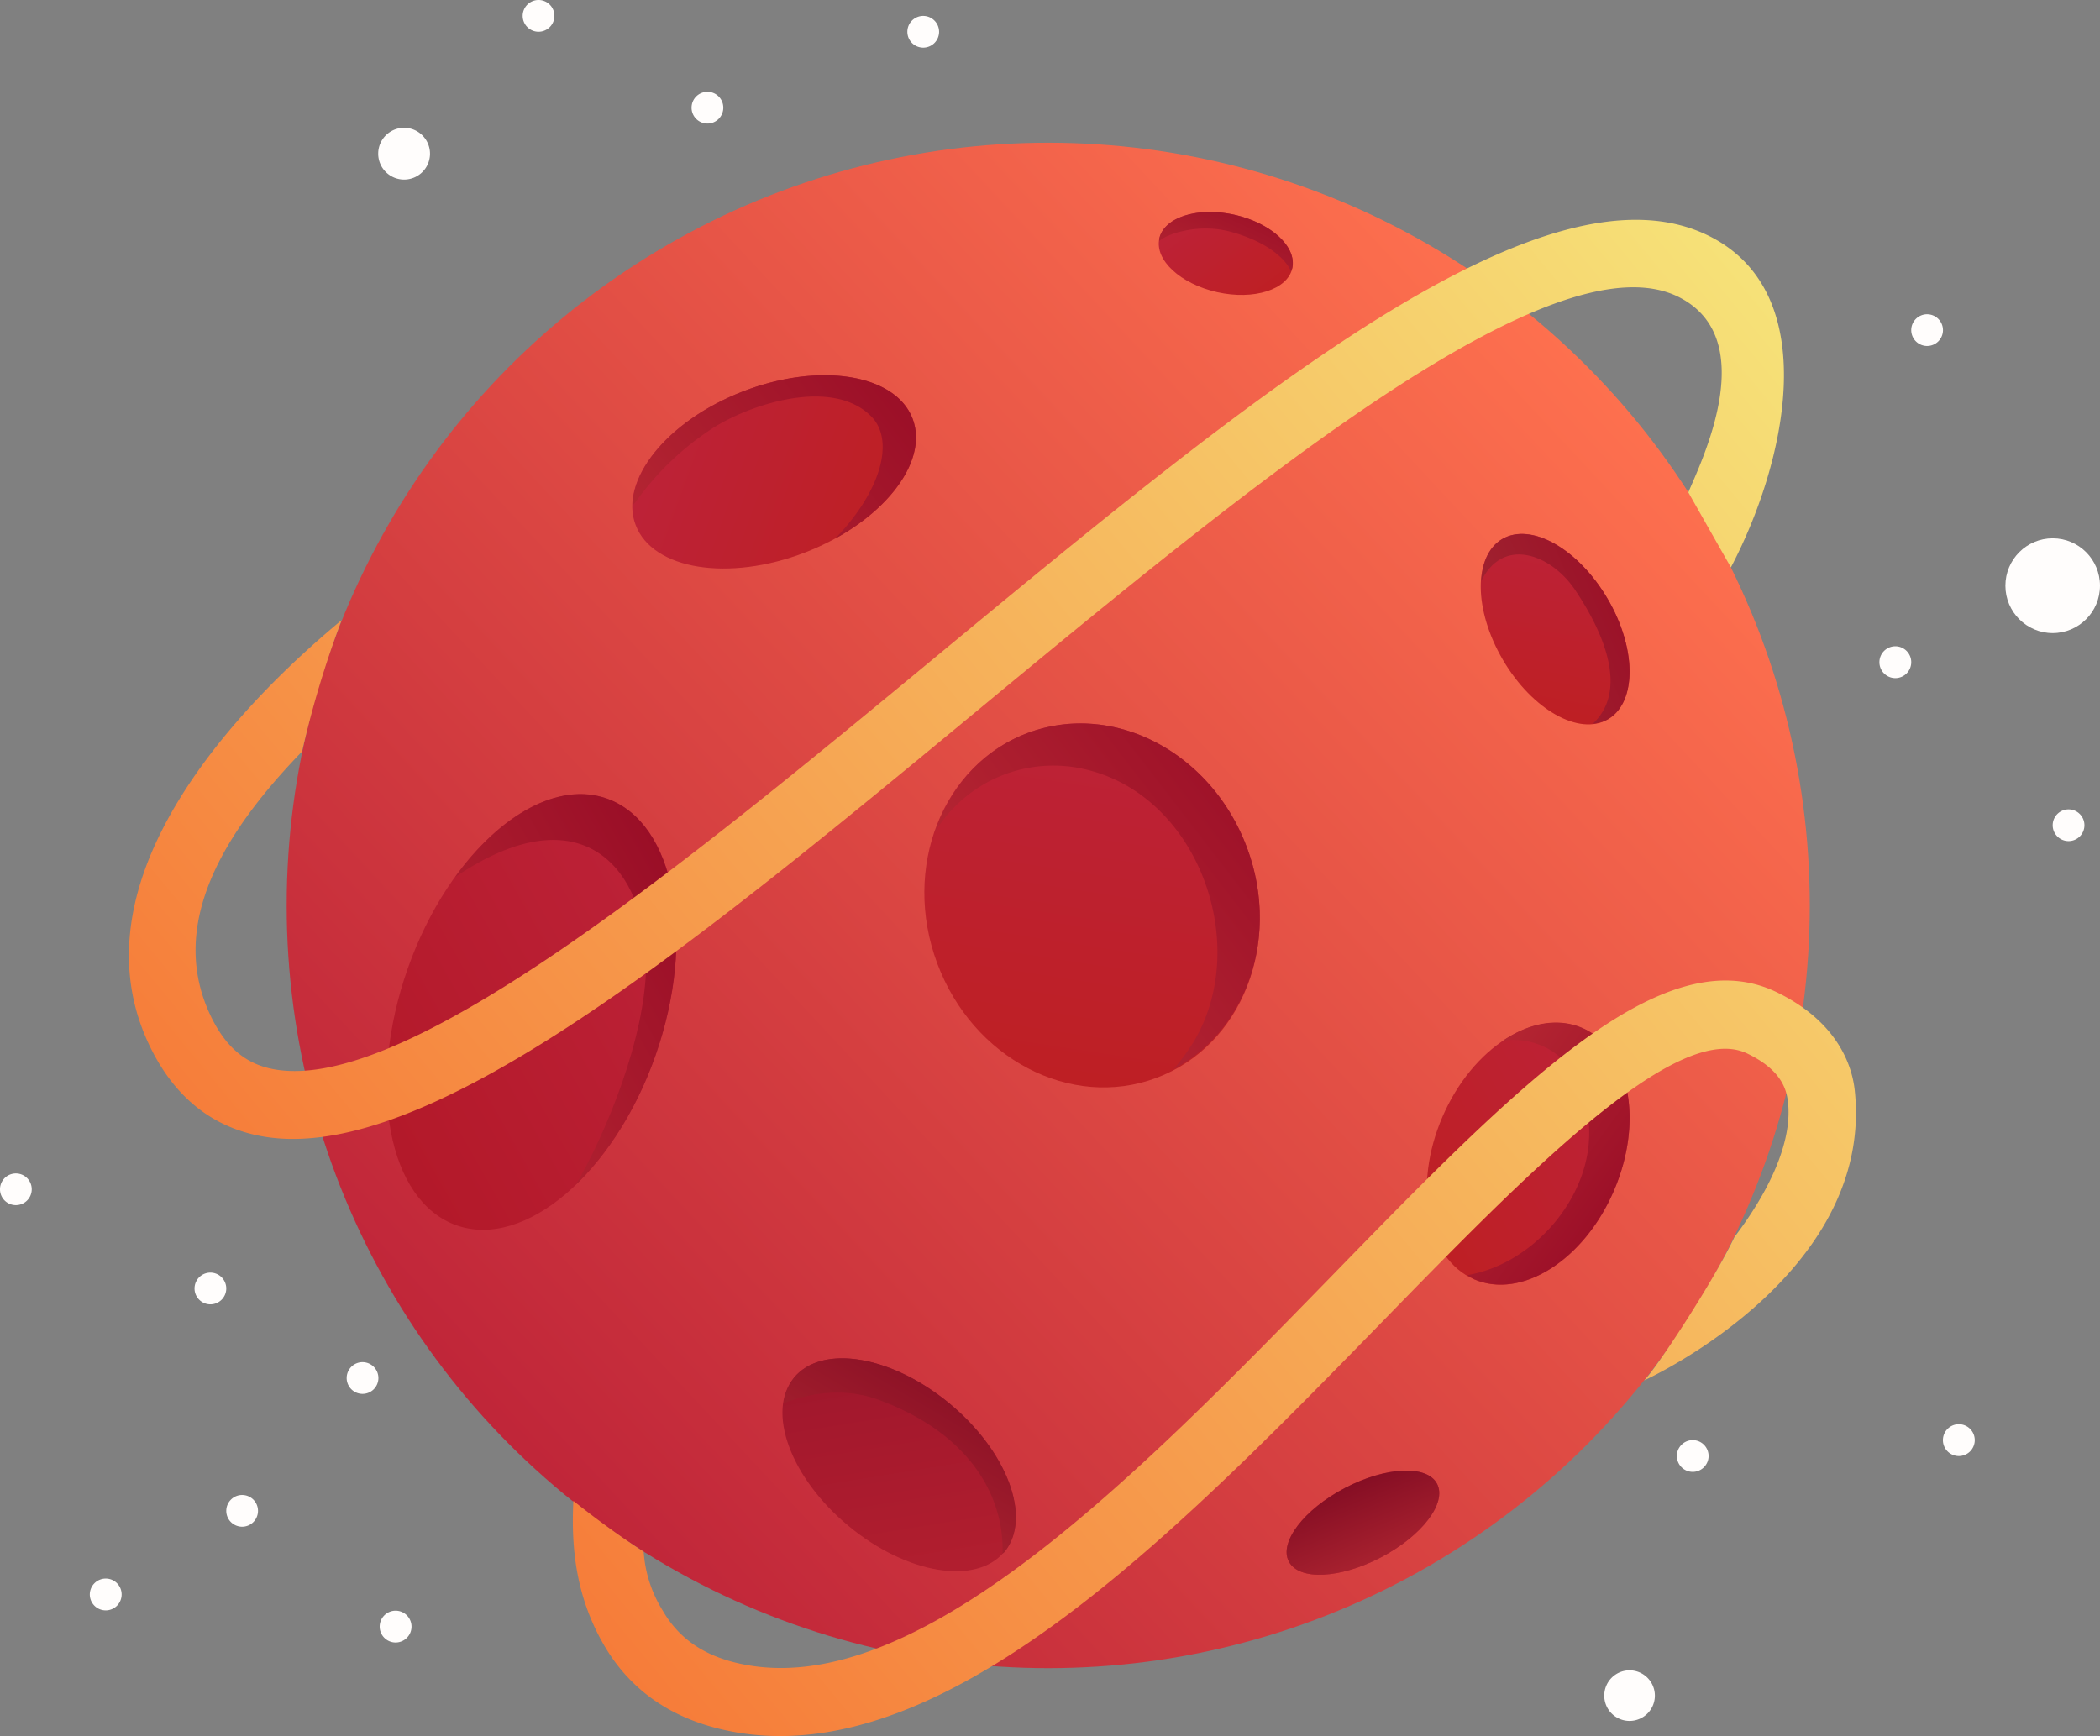 <svg xmlns="http://www.w3.org/2000/svg" xmlns:xlink="http://www.w3.org/1999/xlink" viewBox="0 0 424.88 351.3"><rect x="0" y="0" width="424.88" height="351.3" fill="#808080" stroke="none"/><defs><style>.cls-1{fill:url(#linear-gradient);}.cls-2{fill:url(#linear-gradient-2);}.cls-3{fill:url(#linear-gradient-3);}.cls-4{fill:url(#linear-gradient-4);}.cls-5{fill:url(#linear-gradient-5);}.cls-6{fill:url(#linear-gradient-6);}.cls-7{fill:url(#linear-gradient-7);}.cls-8{fill:url(#linear-gradient-8);}.cls-9{fill:url(#linear-gradient-9);}.cls-10{fill:url(#linear-gradient-10);}.cls-11{fill:url(#linear-gradient-11);}.cls-12{fill:url(#linear-gradient-12);}.cls-13{fill:url(#linear-gradient-13);}.cls-14{fill:url(#linear-gradient-14);}.cls-15{fill:url(#linear-gradient-15);}.cls-16{fill:url(#linear-gradient-16);}.cls-17{fill:url(#linear-gradient-17);}.cls-18{fill:url(#linear-gradient-18);}.cls-19{fill:url(#linear-gradient-19);}.cls-20{fill:#fffdfc;}</style><linearGradient id="linear-gradient" x1="331.12" y1="72.07" x2="89.22" y2="297.93" gradientUnits="userSpaceOnUse"><stop offset="0" stop-color="#ff724f"/><stop offset="1" stop-color="#bd2238"/></linearGradient><linearGradient id="linear-gradient-2" x1="697.58" y1="-203.43" x2="746.7" y2="-259.79" gradientTransform="matrix(1.34, -0.5, 0.32, 0.86, -671.66, 746.43)" gradientUnits="userSpaceOnUse"><stop offset="0" stop-color="#be1f22"/><stop offset="1" stop-color="#bd2238"/></linearGradient><linearGradient id="linear-gradient-3" x1="188.97" y1="207.78" x2="257.5" y2="154.94" gradientUnits="userSpaceOnUse"><stop offset="0" stop-color="#be2e36"/><stop offset="1" stop-color="#9a0e27"/></linearGradient><linearGradient id="linear-gradient-4" x1="77.74" y1="1528.86" x2="99.79" y2="1503.57" gradientTransform="matrix(0.35, 0.66, -0.83, 0.43, 1496.88, -407.34)" xlink:href="#linear-gradient-2"/><linearGradient id="linear-gradient-5" x1="282.95" y1="325.84" x2="272.73" y2="300.67" gradientUnits="userSpaceOnUse"><stop offset="0" stop-color="#be2e36"/><stop offset="1" stop-color="#860e24"/></linearGradient><linearGradient id="linear-gradient-6" x1="-47.4" y1="654.59" x2="8.22" y2="590.77" gradientTransform="translate(330.29 -374.22) rotate(19.44)" gradientUnits="userSpaceOnUse"><stop offset="0" stop-color="#b21828"/><stop offset="1" stop-color="#bd2238"/></linearGradient><linearGradient id="linear-gradient-7" x1="-47.9" y1="654.2" x2="7.75" y2="590.36" gradientTransform="translate(330.29 -374.22) rotate(19.44)" xlink:href="#linear-gradient-3"/><linearGradient id="linear-gradient-8" x1="934.39" y1="-351.75" x2="968.01" y2="-390.32" gradientTransform="matrix(0.64, -0.77, 0.77, 0.64, -139.05, 1267.55)" gradientUnits="userSpaceOnUse"><stop offset="0" stop-color="#b31f2f"/><stop offset="1" stop-color="#9f162c"/></linearGradient><linearGradient id="linear-gradient-9" x1="166.13" y1="323.03" x2="194.26" y2="275.67" xlink:href="#linear-gradient-5"/><linearGradient id="linear-gradient-10" x1="767.69" y1="-249.76" x2="793.4" y2="-279.26" gradientTransform="matrix(0.86, -0.51, 0.51, 0.86, -223.63, 753.24)" xlink:href="#linear-gradient-2"/><linearGradient id="linear-gradient-11" x1="294.4" y1="135.96" x2="332.62" y2="119.64" gradientUnits="userSpaceOnUse"><stop offset="0" stop-color="#a22932"/><stop offset="1" stop-color="#9a0e27"/></linearGradient><linearGradient id="linear-gradient-12" x1="1737.6" y1="-372.04" x2="1754.36" y2="-391.27" gradientTransform="translate(241.75 1839.3) rotate(-77.45)" xlink:href="#linear-gradient-2"/><linearGradient id="linear-gradient-13" x1="241.38" y1="65.63" x2="253.63" y2="38.98" xlink:href="#linear-gradient-3"/><linearGradient id="linear-gradient-14" x1="249.1" y1="684.77" x2="285.13" y2="643.42" gradientTransform="matrix(1.01, 0.43, -0.37, 0.86, 283.19, -450.75)" xlink:href="#linear-gradient-2"/><linearGradient id="linear-gradient-15" x1="282.55" y1="214.02" x2="327.92" y2="246.91" xlink:href="#linear-gradient-3"/><linearGradient id="linear-gradient-16" x1="331.77" y1="19.23" x2="47.58" y2="254.15" gradientUnits="userSpaceOnUse"><stop offset="0" stop-color="#f6e379"/><stop offset="1" stop-color="#f67a38"/></linearGradient><linearGradient id="linear-gradient-17" x1="422.79" y1="129.32" x2="138.49" y2="364.33" xlink:href="#linear-gradient-16"/><linearGradient id="linear-gradient-18" x1="2282.7" y1="-10.69" x2="2319.18" y2="-52.55" gradientTransform="translate(1014.5 2232.37) rotate(-111.04)" xlink:href="#linear-gradient-2"/><linearGradient id="linear-gradient-19" x1="115.59" y1="127.27" x2="182.41" y2="75.49" xlink:href="#linear-gradient-3"/></defs><g id="Layer_2" data-name="Layer 2"><g id="Ñëîé_1" data-name="Ñëîé 1"><ellipse class="cls-1" cx="212.08" cy="183.22" rx="154.08" ry="154.34"/><path class="cls-2" d="M252.29,171.51c7.18,19.27-1,40.14-18.33,46.61s-37.16-3.91-44.34-23.19,1-40.15,18.34-46.62S245.11,152.23,252.29,171.51Z"/><path class="cls-3" d="M252.29,171.51c-7.18-19.28-27-29.66-44.34-23.2-9.16,3.43-15.66,10.94-18.79,20.06A28.06,28.06,0,0,1,220,155.78c22.63,5.57,33.28,35.67,21.41,55.18a40.84,40.84,0,0,1-4,5.41C252.25,208.53,259,189.41,252.29,171.51Z"/><path class="cls-4" d="M279.42,315.13c-8.28,4.34-16.63,4.73-18.66.85s3.05-10.53,11.33-14.87,16.63-4.73,18.66-.86S287.7,310.79,279.42,315.13Z"/><path class="cls-5" d="M279.42,315.13c-8.28,4.34-16.63,4.73-18.66.85s3.05-10.53,11.33-14.87,16.63-4.73,18.66-.86S287.7,310.79,279.42,315.13Z"/><path class="cls-6" d="M132.61,213.62c-8.4,23.85-26.43,39.22-40.26,34.33s-18.25-28.19-9.84-52,26.43-39.22,40.26-34.33S141,189.77,132.61,213.62Z"/><path class="cls-7" d="M122.77,161.58c-9.77-3.45-21.59,3.29-30.67,15.89,24.72-16.77,37.51-2.66,38.57,15.19.83,14-6.67,33.69-13.41,45.79-.28.49-.63.9-.91,1.39,6.55-6.23,12.42-15.31,16.26-26.22C141,189.77,136.61,166.47,122.77,161.58Z"/><path class="cls-8" d="M192.16,284.05c11.74,9.75,16.68,23.19,11,30s-19.75,4.47-31.5-5.28-16.67-23.19-11-30S180.42,274.3,192.16,284.05Z"/><path class="cls-9" d="M192.16,284.05c-11.74-9.75-25.84-12.11-31.5-5.27a10.26,10.26,0,0,0-2.1,5.17c6-2.3,12.58-3.06,19-.76,18.56,6.72,25.64,19.52,25.28,31.22.11-.13.27-.2.38-.33C208.84,307.24,203.9,293.8,192.16,284.05Z"/><path class="cls-10" d="M325.21,121.09c5.92,10,6,21,.16,24.45s-15.37-1.91-21.29-12-6-21-.16-24.46S319.29,111,325.21,121.09Z"/><path class="cls-11" d="M325.21,121.09c-5.92-10.06-15.45-15.42-21.29-12-2.63,1.56-4,4.67-4.23,8.5,4.49-9.19,14.25-5.31,19,1.8,6.34,9.46,10.49,20.58,3.59,27.05a7.52,7.52,0,0,0,3.06-.92C331.2,142.09,331.13,131.14,325.21,121.09Z"/><path class="cls-12" d="M249.75,43.46c7.43,1.66,12.67,6.51,11.71,10.83s-7.76,6.49-15.19,4.83-12.67-6.5-11.71-10.83S242.32,41.81,249.75,43.46Z"/><path class="cls-13" d="M249,46.9c7.79,2.15,11.25,5.75,12.19,8a4.73,4.73,0,0,0,.25-.62c1-4.32-4.28-9.17-11.71-10.83s-14.23.51-15.19,4.83a4.52,4.52,0,0,0,0,.52C235.44,47.69,242,45,249,46.9Z"/><path class="cls-14" d="M326.53,240.94c-6,14.05-18.7,22.08-28.28,17.94S285.8,240,291.84,226s18.7-22.08,28.29-17.94S332.57,226.9,326.53,240.94Z"/><path class="cls-15" d="M320.13,208c-5-2.14-10.74-1-16,2.56a15.06,15.06,0,0,1,7.59.95c7.78,3.18,10.42,12.3,9.7,20.07-1.16,12.53-12.11,24.34-24.51,26.44a11.63,11.63,0,0,0,1.35.83c9.58,4.14,22.24-3.89,28.28-17.94S329.71,212.17,320.13,208Z"/><path class="cls-16" d="M346.28,48C313,30.67,253,80.28,189.47,132.8c-50.53,41.78-107.83,89.12-134.55,83.47-5.27-1.11-9.07-4.32-12-10.1-9.59-19.13,2.94-38.32,18.19-54.1a206.14,206.14,0,0,1,8-26.58c-18.51,15.36-56,52-38.48,86.86,4.8,9.55,12,15.41,21.42,17.4a35.26,35.26,0,0,0,7.21.72c33.64,0,84.89-42.37,138.93-87.05,54.62-45.15,116.52-96.33,141.71-83.19,16.54,8.63,4.11,33.53,1.69,39.41l8.61,15.17C361,94.34,369.2,60,346.28,48Z"/><path class="cls-17" d="M375.27,220.74c-.63-6.07-4.28-14.42-15.88-20-23.15-11.12-52.66,19.18-90,57.51-39.58,40.59-84.44,86.63-120.17,78.29-7-1.62-11.94-5.1-15.13-10.62A25.78,25.78,0,0,1,130.23,314c-4.8-3.09-9.74-6.73-14.22-10.29-.5,9.81.64,19.56,6.13,29.08,5.12,8.9,13.18,14.69,24,17.19a51.71,51.71,0,0,0,11.73,1.32c40,0,83-44.09,121.38-83.41,29.49-30.26,60-61.57,74.25-54.71,6.61,3.17,7.85,6.91,8.2,9.45,1.06,7.63-3.07,17.53-10.78,27.7-4.43,9.34-16.11,27-18.27,29C332.6,279.38,379.19,258.28,375.27,220.74Z"/><path class="cls-18" d="M150.36,79.19c15.47-6,30.81-3.5,34.27,5.51s-6.28,21.13-21.74,27.09-30.81,3.5-34.27-5.51S134.9,85.15,150.36,79.19Z"/><path class="cls-19" d="M184.63,84.7c-3.46-9-18.8-11.47-34.27-5.51C137.11,84.3,128.13,93.93,128,102.25c.16-.22.37-.39.54-.59a57.91,57.91,0,0,1,15.63-15c7.8-5,24.33-10.29,32.12-2.38,4.77,4.84,2,15.06-7.3,24.7C180.78,102.48,187.61,92.44,184.63,84.7Z"/><path class="cls-20" d="M190,6.43a3.21,3.21,0,1,1-3.21-3.21A3.22,3.22,0,0,1,190,6.43Z"/><path class="cls-20" d="M393.11,66.8a3.21,3.21,0,1,1-3.21-3.21A3.22,3.22,0,0,1,393.11,66.8Z"/><path class="cls-20" d="M421.73,167a3.21,3.21,0,1,1-3.21-3.22A3.21,3.21,0,0,1,421.73,167Z"/><path class="cls-20" d="M45.78,260.74a3.21,3.21,0,1,1-3.21-3.22A3.22,3.22,0,0,1,45.78,260.74Z"/><path class="cls-20" d="M76.56,278.86a3.21,3.21,0,1,1-3.21-3.22A3.22,3.22,0,0,1,76.56,278.86Z"/><path class="cls-20" d="M83.26,329.15A3.22,3.22,0,1,1,80,325.93,3.22,3.22,0,0,1,83.26,329.15Z"/><path class="cls-20" d="M24.61,322.65a3.22,3.22,0,1,1-3.21-3.22A3.21,3.21,0,0,1,24.61,322.65Z"/><path class="cls-20" d="M52.2,305.74A3.21,3.21,0,1,1,49,302.52,3.21,3.21,0,0,1,52.2,305.74Z"/><path class="cls-20" d="M6.42,240.67a3.21,3.21,0,1,1-3.21-3.22A3.21,3.21,0,0,1,6.42,240.67Z"/><path class="cls-20" d="M386.69,134a3.22,3.22,0,1,1-3.21-3.22A3.22,3.22,0,0,1,386.69,134Z"/><path class="cls-20" d="M399.54,291.42a3.22,3.22,0,1,1-3.22-3.22A3.22,3.22,0,0,1,399.54,291.42Z"/><path class="cls-20" d="M345.69,294.64a3.21,3.21,0,1,1-3.21-3.22A3.21,3.21,0,0,1,345.69,294.64Z"/><path class="cls-20" d="M112.17,3.22A3.21,3.21,0,1,1,109,0,3.21,3.21,0,0,1,112.17,3.22Z"/><path class="cls-20" d="M146.34,21.8a3.21,3.21,0,1,1-3.21-3.22A3.21,3.21,0,0,1,146.34,21.8Z"/><path class="cls-20" d="M87,31.1a5.24,5.24,0,1,1-5.24-5.24A5.25,5.25,0,0,1,87,31.1Z"/><ellipse class="cls-20" cx="415.31" cy="118.52" rx="9.57" ry="9.59"/><path class="cls-20" d="M334.82,343.11A5.12,5.12,0,1,1,329.7,338,5.13,5.13,0,0,1,334.82,343.11Z"/></g></g></svg>